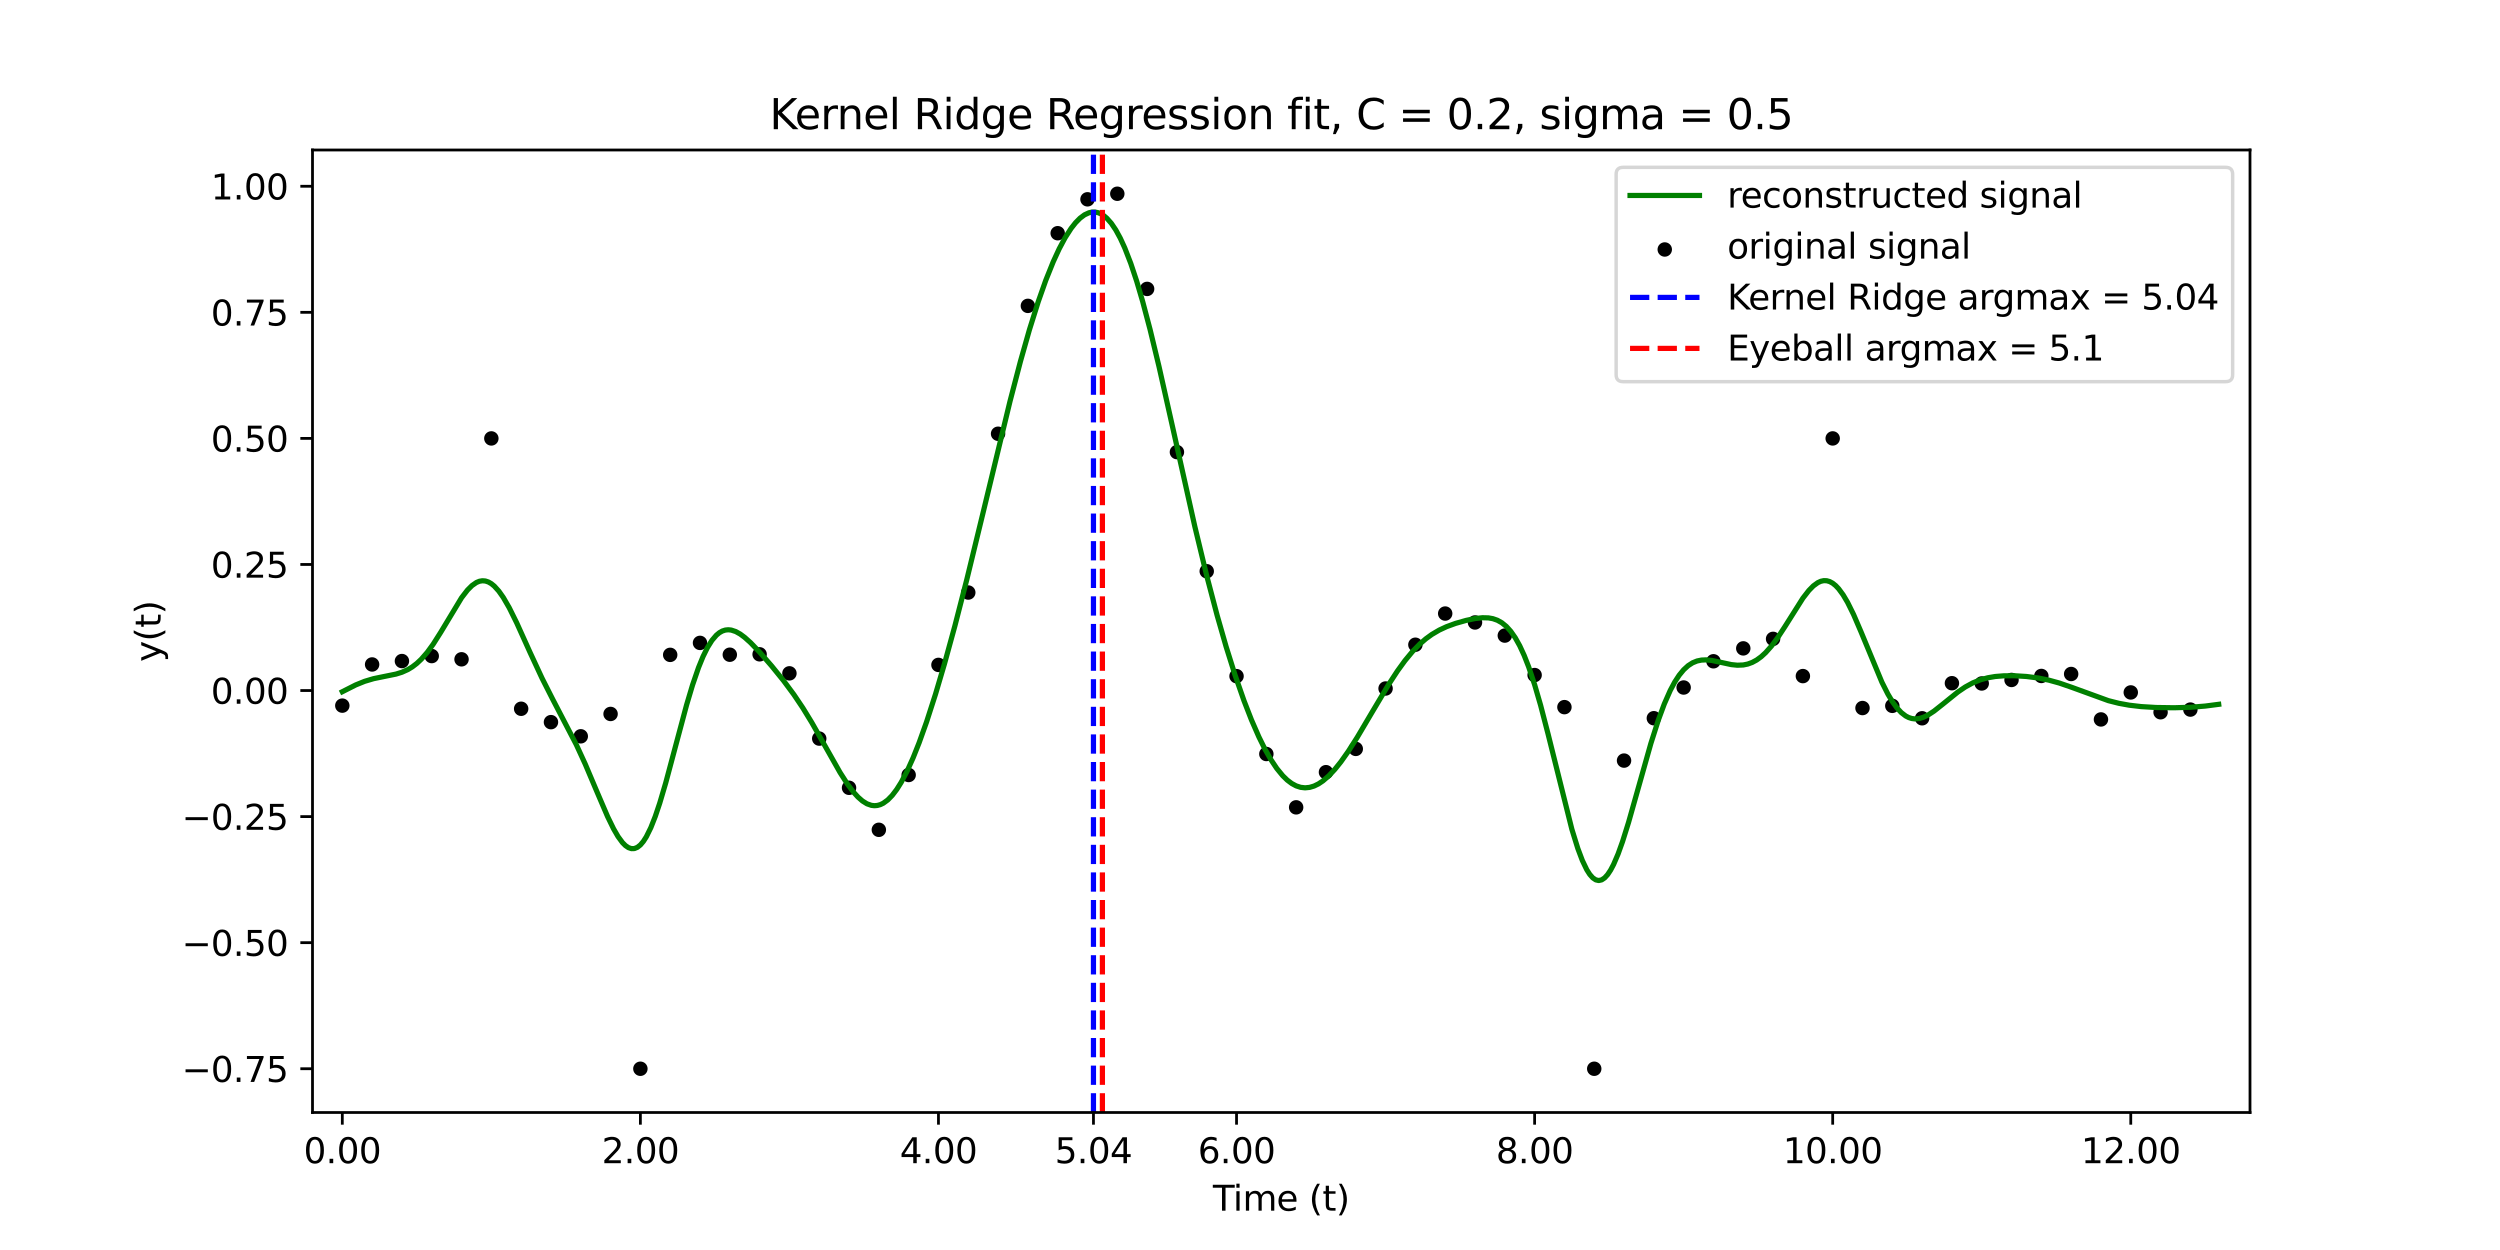 <?xml version="1.0" encoding="utf-8" standalone="no"?>
<!DOCTYPE svg PUBLIC "-//W3C//DTD SVG 1.1//EN"
  "http://www.w3.org/Graphics/SVG/1.1/DTD/svg11.dtd">
<svg xmlns:xlink="http://www.w3.org/1999/xlink" width="720pt" height="360pt" viewBox="0 0 720 360" xmlns="http://www.w3.org/2000/svg" version="1.1">
 <defs>
  <style type="text/css">*{stroke-linejoin: round; stroke-linecap: butt}</style>
 </defs>
 <g id="figure_1">
  <g id="patch_1">
   <path d="M 0 360 
L 720 360 
L 720 0 
L 0 0 
z
" style="fill: #ffffff"/>
  </g>
  <g id="axes_1">
   <g id="patch_2">
    <path d="M 90 320.4 
L 648 320.4 
L 648 43.2 
L 90 43.2 
z
" style="fill: #ffffff"/>
   </g>
   <g id="PathCollection_1">
    <defs>
     <path id="mdcb265922c" d="M 0 1.581 
C 0.419 1.581 0.822 1.415 1.118 1.118 
C 1.415 0.822 1.581 0.419 1.581 0 
C 1.581 -0.419 1.415 -0.822 1.118 -1.118 
C 0.822 -1.415 0.419 -1.581 0 -1.581 
C -0.419 -1.581 -0.822 -1.415 -1.118 -1.118 
C -1.415 -0.822 -1.581 -0.419 -1.581 0 
C -1.581 0.419 -1.415 0.822 -1.118 1.118 
C -0.822 1.415 -0.419 1.581 0 1.581 
z
" style="stroke: #000000"/>
    </defs>
    <g clip-path="url(#p876d607f70)">
     <use xlink:href="#mdcb265922c" x="98.585" y="203.221" style="stroke: #000000"/>
     <use xlink:href="#mdcb265922c" x="107.169" y="191.367" style="stroke: #000000"/>
     <use xlink:href="#mdcb265922c" x="115.754" y="190.385" style="stroke: #000000"/>
     <use xlink:href="#mdcb265922c" x="124.338" y="188.946" style="stroke: #000000"/>
     <use xlink:href="#mdcb265922c" x="132.923" y="189.88" style="stroke: #000000"/>
     <use xlink:href="#mdcb265922c" x="141.508" y="126.265" style="stroke: #000000"/>
     <use xlink:href="#mdcb265922c" x="150.092" y="204.123" style="stroke: #000000"/>
     <use xlink:href="#mdcb265922c" x="158.677" y="207.978" style="stroke: #000000"/>
     <use xlink:href="#mdcb265922c" x="167.262" y="212.055" style="stroke: #000000"/>
     <use xlink:href="#mdcb265922c" x="175.846" y="205.619" style="stroke: #000000"/>
     <use xlink:href="#mdcb265922c" x="184.431" y="307.8" style="stroke: #000000"/>
     <use xlink:href="#mdcb265922c" x="193.015" y="188.599" style="stroke: #000000"/>
     <use xlink:href="#mdcb265922c" x="201.6" y="185.153" style="stroke: #000000"/>
     <use xlink:href="#mdcb265922c" x="210.185" y="188.559" style="stroke: #000000"/>
     <use xlink:href="#mdcb265922c" x="218.769" y="188.442" style="stroke: #000000"/>
     <use xlink:href="#mdcb265922c" x="227.354" y="193.922" style="stroke: #000000"/>
     <use xlink:href="#mdcb265922c" x="235.938" y="212.714" style="stroke: #000000"/>
     <use xlink:href="#mdcb265922c" x="244.523" y="226.883" style="stroke: #000000"/>
     <use xlink:href="#mdcb265922c" x="253.108" y="238.984" style="stroke: #000000"/>
     <use xlink:href="#mdcb265922c" x="261.692" y="223.197" style="stroke: #000000"/>
     <use xlink:href="#mdcb265922c" x="270.277" y="191.492" style="stroke: #000000"/>
     <use xlink:href="#mdcb265922c" x="278.862" y="170.65" style="stroke: #000000"/>
     <use xlink:href="#mdcb265922c" x="287.446" y="124.92" style="stroke: #000000"/>
     <use xlink:href="#mdcb265922c" x="296.031" y="88.089" style="stroke: #000000"/>
     <use xlink:href="#mdcb265922c" x="304.615" y="67.166" style="stroke: #000000"/>
     <use xlink:href="#mdcb265922c" x="313.2" y="57.402" style="stroke: #000000"/>
     <use xlink:href="#mdcb265922c" x="321.785" y="55.8" style="stroke: #000000"/>
     <use xlink:href="#mdcb265922c" x="330.369" y="83.207" style="stroke: #000000"/>
     <use xlink:href="#mdcb265922c" x="338.954" y="130.202" style="stroke: #000000"/>
     <use xlink:href="#mdcb265922c" x="347.538" y="164.516" style="stroke: #000000"/>
     <use xlink:href="#mdcb265922c" x="356.123" y="194.732" style="stroke: #000000"/>
     <use xlink:href="#mdcb265922c" x="364.708" y="217.152" style="stroke: #000000"/>
     <use xlink:href="#mdcb265922c" x="373.292" y="232.515" style="stroke: #000000"/>
     <use xlink:href="#mdcb265922c" x="381.877" y="222.389" style="stroke: #000000"/>
     <use xlink:href="#mdcb265922c" x="390.462" y="215.679" style="stroke: #000000"/>
     <use xlink:href="#mdcb265922c" x="399.046" y="198.29" style="stroke: #000000"/>
     <use xlink:href="#mdcb265922c" x="407.631" y="185.683" style="stroke: #000000"/>
     <use xlink:href="#mdcb265922c" x="416.215" y="176.702" style="stroke: #000000"/>
     <use xlink:href="#mdcb265922c" x="424.8" y="179.27" style="stroke: #000000"/>
     <use xlink:href="#mdcb265922c" x="433.385" y="183.047" style="stroke: #000000"/>
     <use xlink:href="#mdcb265922c" x="441.969" y="194.417" style="stroke: #000000"/>
     <use xlink:href="#mdcb265922c" x="450.554" y="203.656" style="stroke: #000000"/>
     <use xlink:href="#mdcb265922c" x="459.138" y="307.8" style="stroke: #000000"/>
     <use xlink:href="#mdcb265922c" x="467.723" y="219.05" style="stroke: #000000"/>
     <use xlink:href="#mdcb265922c" x="476.308" y="206.848" style="stroke: #000000"/>
     <use xlink:href="#mdcb265922c" x="484.892" y="198.002" style="stroke: #000000"/>
     <use xlink:href="#mdcb265922c" x="493.477" y="190.449" style="stroke: #000000"/>
     <use xlink:href="#mdcb265922c" x="502.062" y="186.733" style="stroke: #000000"/>
     <use xlink:href="#mdcb265922c" x="510.646" y="183.996" style="stroke: #000000"/>
     <use xlink:href="#mdcb265922c" x="519.231" y="194.714" style="stroke: #000000"/>
     <use xlink:href="#mdcb265922c" x="527.815" y="126.265" style="stroke: #000000"/>
     <use xlink:href="#mdcb265922c" x="536.4" y="203.915" style="stroke: #000000"/>
     <use xlink:href="#mdcb265922c" x="544.985" y="203.282" style="stroke: #000000"/>
     <use xlink:href="#mdcb265922c" x="553.569" y="206.864" style="stroke: #000000"/>
     <use xlink:href="#mdcb265922c" x="562.154" y="196.763" style="stroke: #000000"/>
     <use xlink:href="#mdcb265922c" x="570.738" y="196.839" style="stroke: #000000"/>
     <use xlink:href="#mdcb265922c" x="579.323" y="195.827" style="stroke: #000000"/>
     <use xlink:href="#mdcb265922c" x="587.908" y="194.677" style="stroke: #000000"/>
     <use xlink:href="#mdcb265922c" x="596.492" y="194.111" style="stroke: #000000"/>
     <use xlink:href="#mdcb265922c" x="605.077" y="207.197" style="stroke: #000000"/>
     <use xlink:href="#mdcb265922c" x="613.662" y="199.42" style="stroke: #000000"/>
     <use xlink:href="#mdcb265922c" x="622.246" y="205.128" style="stroke: #000000"/>
     <use xlink:href="#mdcb265922c" x="630.831" y="204.359" style="stroke: #000000"/>
    </g>
   </g>
   <g id="matplotlib.axis_1">
    <g id="xtick_1">
     <g id="line2d_1">
      <defs>
       <path id="mfad9981c8b" d="M 0 0 
L 0 3.5 
" style="stroke: #000000; stroke-width: 0.8"/>
      </defs>
      <g>
       <use xlink:href="#mfad9981c8b" x="98.585" y="320.4" style="stroke: #000000; stroke-width: 0.8"/>
      </g>
     </g>
     <g id="text_1">
      <!-- 0.00 -->
      <g transform="translate(87.452 334.998) scale(0.1 -0.1)">
       <defs>
        <path id="DejaVuSans-30" d="M 2034 4250 
Q 1547 4250 1301 3770 
Q 1056 3291 1056 2328 
Q 1056 1369 1301 889 
Q 1547 409 2034 409 
Q 2525 409 2770 889 
Q 3016 1369 3016 2328 
Q 3016 3291 2770 3770 
Q 2525 4250 2034 4250 
z
M 2034 4750 
Q 2819 4750 3233 4129 
Q 3647 3509 3647 2328 
Q 3647 1150 3233 529 
Q 2819 -91 2034 -91 
Q 1250 -91 836 529 
Q 422 1150 422 2328 
Q 422 3509 836 4129 
Q 1250 4750 2034 4750 
z
" transform="scale(0.016)"/>
        <path id="DejaVuSans-2e" d="M 684 794 
L 1344 794 
L 1344 0 
L 684 0 
L 684 794 
z
" transform="scale(0.016)"/>
       </defs>
       <use xlink:href="#DejaVuSans-30"/>
       <use xlink:href="#DejaVuSans-2e" x="63.623"/>
       <use xlink:href="#DejaVuSans-30" x="95.41"/>
       <use xlink:href="#DejaVuSans-30" x="159.033"/>
      </g>
     </g>
    </g>
    <g id="xtick_2">
     <g id="line2d_2">
      <g>
       <use xlink:href="#mfad9981c8b" x="184.431" y="320.4" style="stroke: #000000; stroke-width: 0.8"/>
      </g>
     </g>
     <g id="text_2">
      <!-- 2.00 -->
      <g transform="translate(173.298 334.998) scale(0.1 -0.1)">
       <defs>
        <path id="DejaVuSans-32" d="M 1228 531 
L 3431 531 
L 3431 0 
L 469 0 
L 469 531 
Q 828 903 1448 1529 
Q 2069 2156 2228 2338 
Q 2531 2678 2651 2914 
Q 2772 3150 2772 3378 
Q 2772 3750 2511 3984 
Q 2250 4219 1831 4219 
Q 1534 4219 1204 4116 
Q 875 4013 500 3803 
L 500 4441 
Q 881 4594 1212 4672 
Q 1544 4750 1819 4750 
Q 2544 4750 2975 4387 
Q 3406 4025 3406 3419 
Q 3406 3131 3298 2873 
Q 3191 2616 2906 2266 
Q 2828 2175 2409 1742 
Q 1991 1309 1228 531 
z
" transform="scale(0.016)"/>
       </defs>
       <use xlink:href="#DejaVuSans-32"/>
       <use xlink:href="#DejaVuSans-2e" x="63.623"/>
       <use xlink:href="#DejaVuSans-30" x="95.41"/>
       <use xlink:href="#DejaVuSans-30" x="159.033"/>
      </g>
     </g>
    </g>
    <g id="xtick_3">
     <g id="line2d_3">
      <g>
       <use xlink:href="#mfad9981c8b" x="270.277" y="320.4" style="stroke: #000000; stroke-width: 0.8"/>
      </g>
     </g>
     <g id="text_3">
      <!-- 4.00 -->
      <g transform="translate(259.144 334.998) scale(0.1 -0.1)">
       <defs>
        <path id="DejaVuSans-34" d="M 2419 4116 
L 825 1625 
L 2419 1625 
L 2419 4116 
z
M 2253 4666 
L 3047 4666 
L 3047 1625 
L 3713 1625 
L 3713 1100 
L 3047 1100 
L 3047 0 
L 2419 0 
L 2419 1100 
L 313 1100 
L 313 1709 
L 2253 4666 
z
" transform="scale(0.016)"/>
       </defs>
       <use xlink:href="#DejaVuSans-34"/>
       <use xlink:href="#DejaVuSans-2e" x="63.623"/>
       <use xlink:href="#DejaVuSans-30" x="95.41"/>
       <use xlink:href="#DejaVuSans-30" x="159.033"/>
      </g>
     </g>
    </g>
    <g id="xtick_4">
     <g id="line2d_4">
      <g>
       <use xlink:href="#mfad9981c8b" x="356.123" y="320.4" style="stroke: #000000; stroke-width: 0.8"/>
      </g>
     </g>
     <g id="text_4">
      <!-- 6.00 -->
      <g transform="translate(344.99 334.998) scale(0.1 -0.1)">
       <defs>
        <path id="DejaVuSans-36" d="M 2113 2584 
Q 1688 2584 1439 2293 
Q 1191 2003 1191 1497 
Q 1191 994 1439 701 
Q 1688 409 2113 409 
Q 2538 409 2786 701 
Q 3034 994 3034 1497 
Q 3034 2003 2786 2293 
Q 2538 2584 2113 2584 
z
M 3366 4563 
L 3366 3988 
Q 3128 4100 2886 4159 
Q 2644 4219 2406 4219 
Q 1781 4219 1451 3797 
Q 1122 3375 1075 2522 
Q 1259 2794 1537 2939 
Q 1816 3084 2150 3084 
Q 2853 3084 3261 2657 
Q 3669 2231 3669 1497 
Q 3669 778 3244 343 
Q 2819 -91 2113 -91 
Q 1303 -91 875 529 
Q 447 1150 447 2328 
Q 447 3434 972 4092 
Q 1497 4750 2381 4750 
Q 2619 4750 2861 4703 
Q 3103 4656 3366 4563 
z
" transform="scale(0.016)"/>
       </defs>
       <use xlink:href="#DejaVuSans-36"/>
       <use xlink:href="#DejaVuSans-2e" x="63.623"/>
       <use xlink:href="#DejaVuSans-30" x="95.41"/>
       <use xlink:href="#DejaVuSans-30" x="159.033"/>
      </g>
     </g>
    </g>
    <g id="xtick_5">
     <g id="line2d_5">
      <g>
       <use xlink:href="#mfad9981c8b" x="441.969" y="320.4" style="stroke: #000000; stroke-width: 0.8"/>
      </g>
     </g>
     <g id="text_5">
      <!-- 8.00 -->
      <g transform="translate(430.836 334.998) scale(0.1 -0.1)">
       <defs>
        <path id="DejaVuSans-38" d="M 2034 2216 
Q 1584 2216 1326 1975 
Q 1069 1734 1069 1313 
Q 1069 891 1326 650 
Q 1584 409 2034 409 
Q 2484 409 2743 651 
Q 3003 894 3003 1313 
Q 3003 1734 2745 1975 
Q 2488 2216 2034 2216 
z
M 1403 2484 
Q 997 2584 770 2862 
Q 544 3141 544 3541 
Q 544 4100 942 4425 
Q 1341 4750 2034 4750 
Q 2731 4750 3128 4425 
Q 3525 4100 3525 3541 
Q 3525 3141 3298 2862 
Q 3072 2584 2669 2484 
Q 3125 2378 3379 2068 
Q 3634 1759 3634 1313 
Q 3634 634 3220 271 
Q 2806 -91 2034 -91 
Q 1263 -91 848 271 
Q 434 634 434 1313 
Q 434 1759 690 2068 
Q 947 2378 1403 2484 
z
M 1172 3481 
Q 1172 3119 1398 2916 
Q 1625 2713 2034 2713 
Q 2441 2713 2670 2916 
Q 2900 3119 2900 3481 
Q 2900 3844 2670 4047 
Q 2441 4250 2034 4250 
Q 1625 4250 1398 4047 
Q 1172 3844 1172 3481 
z
" transform="scale(0.016)"/>
       </defs>
       <use xlink:href="#DejaVuSans-38"/>
       <use xlink:href="#DejaVuSans-2e" x="63.623"/>
       <use xlink:href="#DejaVuSans-30" x="95.41"/>
       <use xlink:href="#DejaVuSans-30" x="159.033"/>
      </g>
     </g>
    </g>
    <g id="xtick_6">
     <g id="line2d_6">
      <g>
       <use xlink:href="#mfad9981c8b" x="527.815" y="320.4" style="stroke: #000000; stroke-width: 0.8"/>
      </g>
     </g>
     <g id="text_6">
      <!-- 10.00 -->
      <g transform="translate(513.501 334.998) scale(0.1 -0.1)">
       <defs>
        <path id="DejaVuSans-31" d="M 794 531 
L 1825 531 
L 1825 4091 
L 703 3866 
L 703 4441 
L 1819 4666 
L 2450 4666 
L 2450 531 
L 3481 531 
L 3481 0 
L 794 0 
L 794 531 
z
" transform="scale(0.016)"/>
       </defs>
       <use xlink:href="#DejaVuSans-31"/>
       <use xlink:href="#DejaVuSans-30" x="63.623"/>
       <use xlink:href="#DejaVuSans-2e" x="127.246"/>
       <use xlink:href="#DejaVuSans-30" x="159.033"/>
       <use xlink:href="#DejaVuSans-30" x="222.656"/>
      </g>
     </g>
    </g>
    <g id="xtick_7">
     <g id="line2d_7">
      <g>
       <use xlink:href="#mfad9981c8b" x="613.662" y="320.4" style="stroke: #000000; stroke-width: 0.8"/>
      </g>
     </g>
     <g id="text_7">
      <!-- 12.00 -->
      <g transform="translate(599.347 334.998) scale(0.1 -0.1)">
       <use xlink:href="#DejaVuSans-31"/>
       <use xlink:href="#DejaVuSans-32" x="63.623"/>
       <use xlink:href="#DejaVuSans-2e" x="127.246"/>
       <use xlink:href="#DejaVuSans-30" x="159.033"/>
       <use xlink:href="#DejaVuSans-30" x="222.656"/>
      </g>
     </g>
    </g>
    <g id="xtick_8">
     <g id="line2d_8">
      <g>
       <use xlink:href="#mfad9981c8b" x="314.917" y="320.4" style="stroke: #000000; stroke-width: 0.8"/>
      </g>
     </g>
     <g id="text_8">
      <!-- 5.04 -->
      <g transform="translate(303.784 334.998) scale(0.1 -0.1)">
       <defs>
        <path id="DejaVuSans-35" d="M 691 4666 
L 3169 4666 
L 3169 4134 
L 1269 4134 
L 1269 2991 
Q 1406 3038 1543 3061 
Q 1681 3084 1819 3084 
Q 2600 3084 3056 2656 
Q 3513 2228 3513 1497 
Q 3513 744 3044 326 
Q 2575 -91 1722 -91 
Q 1428 -91 1123 -41 
Q 819 9 494 109 
L 494 744 
Q 775 591 1075 516 
Q 1375 441 1709 441 
Q 2250 441 2565 725 
Q 2881 1009 2881 1497 
Q 2881 1984 2565 2268 
Q 2250 2553 1709 2553 
Q 1456 2553 1204 2497 
Q 953 2441 691 2322 
L 691 4666 
z
" transform="scale(0.016)"/>
       </defs>
       <use xlink:href="#DejaVuSans-35"/>
       <use xlink:href="#DejaVuSans-2e" x="63.623"/>
       <use xlink:href="#DejaVuSans-30" x="95.41"/>
       <use xlink:href="#DejaVuSans-34" x="159.033"/>
      </g>
     </g>
    </g>
    <g id="text_9">
     <!-- Time (t) -->
     <g transform="translate(349.316 348.677) scale(0.1 -0.1)">
      <defs>
       <path id="DejaVuSans-54" d="M -19 4666 
L 3928 4666 
L 3928 4134 
L 2272 4134 
L 2272 0 
L 1638 0 
L 1638 4134 
L -19 4134 
L -19 4666 
z
" transform="scale(0.016)"/>
       <path id="DejaVuSans-69" d="M 603 3500 
L 1178 3500 
L 1178 0 
L 603 0 
L 603 3500 
z
M 603 4863 
L 1178 4863 
L 1178 4134 
L 603 4134 
L 603 4863 
z
" transform="scale(0.016)"/>
       <path id="DejaVuSans-6d" d="M 3328 2828 
Q 3544 3216 3844 3400 
Q 4144 3584 4550 3584 
Q 5097 3584 5394 3201 
Q 5691 2819 5691 2113 
L 5691 0 
L 5113 0 
L 5113 2094 
Q 5113 2597 4934 2840 
Q 4756 3084 4391 3084 
Q 3944 3084 3684 2787 
Q 3425 2491 3425 1978 
L 3425 0 
L 2847 0 
L 2847 2094 
Q 2847 2600 2669 2842 
Q 2491 3084 2119 3084 
Q 1678 3084 1418 2786 
Q 1159 2488 1159 1978 
L 1159 0 
L 581 0 
L 581 3500 
L 1159 3500 
L 1159 2956 
Q 1356 3278 1631 3431 
Q 1906 3584 2284 3584 
Q 2666 3584 2933 3390 
Q 3200 3197 3328 2828 
z
" transform="scale(0.016)"/>
       <path id="DejaVuSans-65" d="M 3597 1894 
L 3597 1613 
L 953 1613 
Q 991 1019 1311 708 
Q 1631 397 2203 397 
Q 2534 397 2845 478 
Q 3156 559 3463 722 
L 3463 178 
Q 3153 47 2828 -22 
Q 2503 -91 2169 -91 
Q 1331 -91 842 396 
Q 353 884 353 1716 
Q 353 2575 817 3079 
Q 1281 3584 2069 3584 
Q 2775 3584 3186 3129 
Q 3597 2675 3597 1894 
z
M 3022 2063 
Q 3016 2534 2758 2815 
Q 2500 3097 2075 3097 
Q 1594 3097 1305 2825 
Q 1016 2553 972 2059 
L 3022 2063 
z
" transform="scale(0.016)"/>
       <path id="DejaVuSans-20" transform="scale(0.016)"/>
       <path id="DejaVuSans-28" d="M 1984 4856 
Q 1566 4138 1362 3434 
Q 1159 2731 1159 2009 
Q 1159 1288 1364 580 
Q 1569 -128 1984 -844 
L 1484 -844 
Q 1016 -109 783 600 
Q 550 1309 550 2009 
Q 550 2706 781 3412 
Q 1013 4119 1484 4856 
L 1984 4856 
z
" transform="scale(0.016)"/>
       <path id="DejaVuSans-74" d="M 1172 4494 
L 1172 3500 
L 2356 3500 
L 2356 3053 
L 1172 3053 
L 1172 1153 
Q 1172 725 1289 603 
Q 1406 481 1766 481 
L 2356 481 
L 2356 0 
L 1766 0 
Q 1100 0 847 248 
Q 594 497 594 1153 
L 594 3053 
L 172 3053 
L 172 3500 
L 594 3500 
L 594 4494 
L 1172 4494 
z
" transform="scale(0.016)"/>
       <path id="DejaVuSans-29" d="M 513 4856 
L 1013 4856 
Q 1481 4119 1714 3412 
Q 1947 2706 1947 2009 
Q 1947 1309 1714 600 
Q 1481 -109 1013 -844 
L 513 -844 
Q 928 -128 1133 580 
Q 1338 1288 1338 2009 
Q 1338 2731 1133 3434 
Q 928 4138 513 4856 
z
" transform="scale(0.016)"/>
      </defs>
      <use xlink:href="#DejaVuSans-54"/>
      <use xlink:href="#DejaVuSans-69" x="57.959"/>
      <use xlink:href="#DejaVuSans-6d" x="85.742"/>
      <use xlink:href="#DejaVuSans-65" x="183.154"/>
      <use xlink:href="#DejaVuSans-20" x="244.678"/>
      <use xlink:href="#DejaVuSans-28" x="276.465"/>
      <use xlink:href="#DejaVuSans-74" x="315.479"/>
      <use xlink:href="#DejaVuSans-29" x="354.688"/>
     </g>
    </g>
   </g>
   <g id="matplotlib.axis_2">
    <g id="ytick_1">
     <g id="line2d_9">
      <defs>
       <path id="m73246919be" d="M 0 0 
L -3.5 0 
" style="stroke: #000000; stroke-width: 0.8"/>
      </defs>
      <g>
       <use xlink:href="#m73246919be" x="90" y="307.8" style="stroke: #000000; stroke-width: 0.8"/>
      </g>
     </g>
     <g id="text_10">
      <!-- −0.75 -->
      <g transform="translate(52.355 311.599) scale(0.1 -0.1)">
       <defs>
        <path id="DejaVuSans-2212" d="M 678 2272 
L 4684 2272 
L 4684 1741 
L 678 1741 
L 678 2272 
z
" transform="scale(0.016)"/>
        <path id="DejaVuSans-37" d="M 525 4666 
L 3525 4666 
L 3525 4397 
L 1831 0 
L 1172 0 
L 2766 4134 
L 525 4134 
L 525 4666 
z
" transform="scale(0.016)"/>
       </defs>
       <use xlink:href="#DejaVuSans-2212"/>
       <use xlink:href="#DejaVuSans-30" x="83.789"/>
       <use xlink:href="#DejaVuSans-2e" x="147.412"/>
       <use xlink:href="#DejaVuSans-37" x="179.199"/>
       <use xlink:href="#DejaVuSans-35" x="242.822"/>
      </g>
     </g>
    </g>
    <g id="ytick_2">
     <g id="line2d_10">
      <g>
       <use xlink:href="#m73246919be" x="90" y="271.493" style="stroke: #000000; stroke-width: 0.8"/>
      </g>
     </g>
     <g id="text_11">
      <!-- −0.50 -->
      <g transform="translate(52.355 275.292) scale(0.1 -0.1)">
       <use xlink:href="#DejaVuSans-2212"/>
       <use xlink:href="#DejaVuSans-30" x="83.789"/>
       <use xlink:href="#DejaVuSans-2e" x="147.412"/>
       <use xlink:href="#DejaVuSans-35" x="179.199"/>
       <use xlink:href="#DejaVuSans-30" x="242.822"/>
      </g>
     </g>
    </g>
    <g id="ytick_3">
     <g id="line2d_11">
      <g>
       <use xlink:href="#m73246919be" x="90" y="235.186" style="stroke: #000000; stroke-width: 0.8"/>
      </g>
     </g>
     <g id="text_12">
      <!-- −0.25 -->
      <g transform="translate(52.355 238.985) scale(0.1 -0.1)">
       <use xlink:href="#DejaVuSans-2212"/>
       <use xlink:href="#DejaVuSans-30" x="83.789"/>
       <use xlink:href="#DejaVuSans-2e" x="147.412"/>
       <use xlink:href="#DejaVuSans-32" x="179.199"/>
       <use xlink:href="#DejaVuSans-35" x="242.822"/>
      </g>
     </g>
    </g>
    <g id="ytick_4">
     <g id="line2d_12">
      <g>
       <use xlink:href="#m73246919be" x="90" y="198.879" style="stroke: #000000; stroke-width: 0.8"/>
      </g>
     </g>
     <g id="text_13">
      <!-- 0.00 -->
      <g transform="translate(60.734 202.678) scale(0.1 -0.1)">
       <use xlink:href="#DejaVuSans-30"/>
       <use xlink:href="#DejaVuSans-2e" x="63.623"/>
       <use xlink:href="#DejaVuSans-30" x="95.41"/>
       <use xlink:href="#DejaVuSans-30" x="159.033"/>
      </g>
     </g>
    </g>
    <g id="ytick_5">
     <g id="line2d_13">
      <g>
       <use xlink:href="#m73246919be" x="90" y="162.572" style="stroke: #000000; stroke-width: 0.8"/>
      </g>
     </g>
     <g id="text_14">
      <!-- 0.25 -->
      <g transform="translate(60.734 166.371) scale(0.1 -0.1)">
       <use xlink:href="#DejaVuSans-30"/>
       <use xlink:href="#DejaVuSans-2e" x="63.623"/>
       <use xlink:href="#DejaVuSans-32" x="95.41"/>
       <use xlink:href="#DejaVuSans-35" x="159.033"/>
      </g>
     </g>
    </g>
    <g id="ytick_6">
     <g id="line2d_14">
      <g>
       <use xlink:href="#m73246919be" x="90" y="126.265" style="stroke: #000000; stroke-width: 0.8"/>
      </g>
     </g>
     <g id="text_15">
      <!-- 0.50 -->
      <g transform="translate(60.734 130.064) scale(0.1 -0.1)">
       <use xlink:href="#DejaVuSans-30"/>
       <use xlink:href="#DejaVuSans-2e" x="63.623"/>
       <use xlink:href="#DejaVuSans-35" x="95.41"/>
       <use xlink:href="#DejaVuSans-30" x="159.033"/>
      </g>
     </g>
    </g>
    <g id="ytick_7">
     <g id="line2d_15">
      <g>
       <use xlink:href="#m73246919be" x="90" y="89.958" style="stroke: #000000; stroke-width: 0.8"/>
      </g>
     </g>
     <g id="text_16">
      <!-- 0.75 -->
      <g transform="translate(60.734 93.757) scale(0.1 -0.1)">
       <use xlink:href="#DejaVuSans-30"/>
       <use xlink:href="#DejaVuSans-2e" x="63.623"/>
       <use xlink:href="#DejaVuSans-37" x="95.41"/>
       <use xlink:href="#DejaVuSans-35" x="159.033"/>
      </g>
     </g>
    </g>
    <g id="ytick_8">
     <g id="line2d_16">
      <g>
       <use xlink:href="#m73246919be" x="90" y="53.651" style="stroke: #000000; stroke-width: 0.8"/>
      </g>
     </g>
     <g id="text_17">
      <!-- 1.00 -->
      <g transform="translate(60.734 57.45) scale(0.1 -0.1)">
       <use xlink:href="#DejaVuSans-31"/>
       <use xlink:href="#DejaVuSans-2e" x="63.623"/>
       <use xlink:href="#DejaVuSans-30" x="95.41"/>
       <use xlink:href="#DejaVuSans-30" x="159.033"/>
      </g>
     </g>
    </g>
    <g id="text_18">
     <!-- y(t) -->
     <g transform="translate(46.275 190.621) rotate(-90) scale(0.1 -0.1)">
      <defs>
       <path id="DejaVuSans-79" d="M 2059 -325 
Q 1816 -950 1584 -1140 
Q 1353 -1331 966 -1331 
L 506 -1331 
L 506 -850 
L 844 -850 
Q 1081 -850 1212 -737 
Q 1344 -625 1503 -206 
L 1606 56 
L 191 3500 
L 800 3500 
L 1894 763 
L 2988 3500 
L 3597 3500 
L 2059 -325 
z
" transform="scale(0.016)"/>
      </defs>
      <use xlink:href="#DejaVuSans-79"/>
      <use xlink:href="#DejaVuSans-28" x="59.18"/>
      <use xlink:href="#DejaVuSans-74" x="98.193"/>
      <use xlink:href="#DejaVuSans-29" x="137.402"/>
     </g>
    </g>
   </g>
   <g id="line2d_17">
    <path d="M 98.585 199.22 
L 102.448 197.26 
L 105.023 196.218 
L 107.598 195.453 
L 110.603 194.835 
L 114.037 194.138 
L 115.754 193.606 
L 117.471 192.835 
L 118.758 192.051 
L 120.046 191.061 
L 121.334 189.848 
L 123.051 187.874 
L 124.768 185.515 
L 126.914 182.126 
L 132.923 172.161 
L 134.64 169.933 
L 135.928 168.646 
L 137.215 167.755 
L 138.074 167.405 
L 138.932 167.26 
L 139.791 167.328 
L 140.649 167.61 
L 141.508 168.105 
L 142.366 168.808 
L 143.654 170.232 
L 144.942 172.061 
L 146.658 175.03 
L 148.805 179.366 
L 152.668 187.926 
L 156.102 195.316 
L 159.106 201.251 
L 165.974 214.454 
L 168.549 220.058 
L 171.983 228.17 
L 174.988 235.174 
L 176.705 238.697 
L 177.992 240.922 
L 179.28 242.676 
L 180.138 243.537 
L 180.997 244.121 
L 181.855 244.408 
L 182.714 244.381 
L 183.572 244.028 
L 184.431 243.344 
L 185.289 242.327 
L 186.148 240.982 
L 187.435 238.374 
L 188.723 235.111 
L 190.011 231.278 
L 191.728 225.465 
L 194.303 215.847 
L 197.737 203.023 
L 199.454 197.273 
L 201.171 192.275 
L 202.458 189.112 
L 203.746 186.495 
L 205.034 184.436 
L 206.322 182.93 
L 207.18 182.221 
L 208.038 181.734 
L 208.897 181.457 
L 209.755 181.372 
L 210.614 181.464 
L 211.902 181.893 
L 213.189 182.615 
L 214.477 183.572 
L 216.194 185.118 
L 218.769 187.809 
L 222.203 191.758 
L 225.637 195.993 
L 228.642 200.044 
L 231.217 203.881 
L 233.792 208.09 
L 237.226 214.154 
L 241.948 222.503 
L 244.094 225.851 
L 245.811 228.135 
L 247.098 229.556 
L 248.386 230.684 
L 249.674 231.488 
L 250.962 231.942 
L 251.82 232.041 
L 252.678 231.972 
L 253.537 231.732 
L 254.395 231.32 
L 255.683 230.379 
L 256.971 229.055 
L 258.258 227.36 
L 259.546 225.308 
L 261.263 222.048 
L 262.98 218.238 
L 264.697 213.931 
L 266.843 207.929 
L 269.418 199.943 
L 271.994 191.229 
L 274.998 180.287 
L 278.432 166.933 
L 283.154 147.532 
L 290.88 115.584 
L 293.885 104.086 
L 296.46 95.012 
L 299.035 86.816 
L 301.182 80.736 
L 303.328 75.388 
L 305.045 71.662 
L 306.762 68.45 
L 308.478 65.775 
L 309.766 64.138 
L 311.054 62.832 
L 312.342 61.872 
L 313.629 61.275 
L 314.488 61.087 
L 315.346 61.074 
L 316.205 61.24 
L 317.063 61.59 
L 317.922 62.129 
L 318.78 62.86 
L 320.068 64.324 
L 321.355 66.236 
L 322.643 68.597 
L 323.931 71.405 
L 325.648 75.827 
L 327.365 80.983 
L 329.082 86.813 
L 331.228 94.923 
L 333.803 105.608 
L 337.666 122.804 
L 344.105 151.61 
L 347.538 165.829 
L 350.543 177.257 
L 353.118 186.229 
L 355.694 194.417 
L 358.269 201.803 
L 360.415 207.323 
L 362.562 212.234 
L 364.278 215.699 
L 365.995 218.73 
L 367.712 221.305 
L 369.429 223.405 
L 370.717 224.66 
L 372.005 225.636 
L 373.292 226.333 
L 374.58 226.751 
L 375.868 226.894 
L 377.155 226.769 
L 378.443 226.385 
L 379.731 225.754 
L 381.018 224.889 
L 382.735 223.398 
L 384.452 221.559 
L 386.169 219.416 
L 388.315 216.38 
L 390.891 212.339 
L 395.183 205.08 
L 399.905 197.163 
L 402.48 193.221 
L 404.626 190.266 
L 406.772 187.672 
L 408.918 185.465 
L 410.635 183.981 
L 412.352 182.733 
L 414.498 181.468 
L 416.645 180.47 
L 419.22 179.531 
L 422.225 178.679 
L 424.8 178.142 
L 426.946 177.908 
L 428.663 177.951 
L 429.951 178.18 
L 431.238 178.629 
L 432.526 179.351 
L 433.814 180.398 
L 435.102 181.822 
L 436.389 183.669 
L 437.677 185.975 
L 438.965 188.766 
L 440.252 192.05 
L 441.969 197.178 
L 443.686 203.087 
L 445.832 211.347 
L 452.7 238.837 
L 454.417 244.371 
L 455.705 247.795 
L 456.992 250.486 
L 457.851 251.834 
L 458.709 252.808 
L 459.568 253.395 
L 460.426 253.593 
L 461.285 253.401 
L 462.143 252.826 
L 463.002 251.881 
L 463.86 250.583 
L 464.718 248.953 
L 466.006 245.948 
L 467.294 242.362 
L 469.011 236.885 
L 471.586 227.789 
L 475.449 214.118 
L 477.595 207.395 
L 479.312 202.75 
L 481.029 198.852 
L 482.317 196.439 
L 483.605 194.46 
L 484.892 192.896 
L 486.18 191.717 
L 487.468 190.887 
L 488.755 190.364 
L 490.043 190.099 
L 491.331 190.045 
L 493.048 190.217 
L 495.623 190.763 
L 498.628 191.406 
L 500.345 191.583 
L 502.062 191.511 
L 503.349 191.248 
L 504.637 190.778 
L 505.925 190.08 
L 507.212 189.143 
L 508.5 187.963 
L 510.217 186.025 
L 511.934 183.715 
L 514.08 180.433 
L 519.231 172.275 
L 520.948 170.06 
L 522.235 168.748 
L 523.523 167.808 
L 524.382 167.416 
L 525.24 167.227 
L 526.098 167.252 
L 526.957 167.497 
L 527.815 167.965 
L 528.674 168.655 
L 529.532 169.564 
L 530.82 171.316 
L 532.108 173.498 
L 533.825 176.972 
L 535.971 181.967 
L 541.98 196.456 
L 543.697 199.866 
L 544.985 202.033 
L 546.272 203.823 
L 547.56 205.216 
L 548.848 206.207 
L 549.706 206.649 
L 550.565 206.923 
L 551.423 207.039 
L 552.711 206.939 
L 553.998 206.549 
L 555.286 205.919 
L 557.003 204.796 
L 559.578 202.756 
L 563.871 199.293 
L 566.017 197.84 
L 568.163 196.671 
L 570.309 195.8 
L 572.455 195.203 
L 574.602 194.835 
L 577.177 194.627 
L 580.182 194.614 
L 583.615 194.826 
L 587.049 195.271 
L 590.054 195.88 
L 593.058 196.709 
L 596.492 197.889 
L 607.223 201.791 
L 610.228 202.551 
L 613.232 203.099 
L 616.666 203.5 
L 620.958 203.759 
L 626.109 203.835 
L 630.831 203.694 
L 635.123 203.346 
L 638.986 202.843 
L 638.986 202.843 
" clip-path="url(#p876d607f70)" style="fill: none; stroke: #008000; stroke-width: 1.5; stroke-linecap: square"/>
   </g>
   <g id="line2d_18">
    <path d="M 314.917 320.4 
L 314.917 43.2 
" clip-path="url(#p876d607f70)" style="fill: none; stroke-dasharray: 5.55,2.4; stroke-dashoffset: 0; stroke: #0000ff; stroke-width: 1.5"/>
   </g>
   <g id="line2d_19">
    <path d="M 317.492 320.4 
L 317.492 43.2 
" clip-path="url(#p876d607f70)" style="fill: none; stroke-dasharray: 5.55,2.4; stroke-dashoffset: 0; stroke: #ff0000; stroke-width: 1.5"/>
   </g>
   <g id="patch_3">
    <path d="M 90 320.4 
L 90 43.2 
" style="fill: none; stroke: #000000; stroke-width: 0.8; stroke-linejoin: miter; stroke-linecap: square"/>
   </g>
   <g id="patch_4">
    <path d="M 648 320.4 
L 648 43.2 
" style="fill: none; stroke: #000000; stroke-width: 0.8; stroke-linejoin: miter; stroke-linecap: square"/>
   </g>
   <g id="patch_5">
    <path d="M 90 320.4 
L 648 320.4 
" style="fill: none; stroke: #000000; stroke-width: 0.8; stroke-linejoin: miter; stroke-linecap: square"/>
   </g>
   <g id="patch_6">
    <path d="M 90 43.2 
L 648 43.2 
" style="fill: none; stroke: #000000; stroke-width: 0.8; stroke-linejoin: miter; stroke-linecap: square"/>
   </g>
   <g id="text_19">
    <!-- Kernel Ridge Regression fit, C = 0.2, sigma = 0.5 -->
    <g transform="translate(221.631 37.2) scale(0.12 -0.12)">
     <defs>
      <path id="DejaVuSans-4b" d="M 628 4666 
L 1259 4666 
L 1259 2694 
L 3353 4666 
L 4166 4666 
L 1850 2491 
L 4331 0 
L 3500 0 
L 1259 2247 
L 1259 0 
L 628 0 
L 628 4666 
z
" transform="scale(0.016)"/>
      <path id="DejaVuSans-72" d="M 2631 2963 
Q 2534 3019 2420 3045 
Q 2306 3072 2169 3072 
Q 1681 3072 1420 2755 
Q 1159 2438 1159 1844 
L 1159 0 
L 581 0 
L 581 3500 
L 1159 3500 
L 1159 2956 
Q 1341 3275 1631 3429 
Q 1922 3584 2338 3584 
Q 2397 3584 2469 3576 
Q 2541 3569 2628 3553 
L 2631 2963 
z
" transform="scale(0.016)"/>
      <path id="DejaVuSans-6e" d="M 3513 2113 
L 3513 0 
L 2938 0 
L 2938 2094 
Q 2938 2591 2744 2837 
Q 2550 3084 2163 3084 
Q 1697 3084 1428 2787 
Q 1159 2491 1159 1978 
L 1159 0 
L 581 0 
L 581 3500 
L 1159 3500 
L 1159 2956 
Q 1366 3272 1645 3428 
Q 1925 3584 2291 3584 
Q 2894 3584 3203 3211 
Q 3513 2838 3513 2113 
z
" transform="scale(0.016)"/>
      <path id="DejaVuSans-6c" d="M 603 4863 
L 1178 4863 
L 1178 0 
L 603 0 
L 603 4863 
z
" transform="scale(0.016)"/>
      <path id="DejaVuSans-52" d="M 2841 2188 
Q 3044 2119 3236 1894 
Q 3428 1669 3622 1275 
L 4263 0 
L 3584 0 
L 2988 1197 
Q 2756 1666 2539 1819 
Q 2322 1972 1947 1972 
L 1259 1972 
L 1259 0 
L 628 0 
L 628 4666 
L 2053 4666 
Q 2853 4666 3247 4331 
Q 3641 3997 3641 3322 
Q 3641 2881 3436 2590 
Q 3231 2300 2841 2188 
z
M 1259 4147 
L 1259 2491 
L 2053 2491 
Q 2509 2491 2742 2702 
Q 2975 2913 2975 3322 
Q 2975 3731 2742 3939 
Q 2509 4147 2053 4147 
L 1259 4147 
z
" transform="scale(0.016)"/>
      <path id="DejaVuSans-64" d="M 2906 2969 
L 2906 4863 
L 3481 4863 
L 3481 0 
L 2906 0 
L 2906 525 
Q 2725 213 2448 61 
Q 2172 -91 1784 -91 
Q 1150 -91 751 415 
Q 353 922 353 1747 
Q 353 2572 751 3078 
Q 1150 3584 1784 3584 
Q 2172 3584 2448 3432 
Q 2725 3281 2906 2969 
z
M 947 1747 
Q 947 1113 1208 752 
Q 1469 391 1925 391 
Q 2381 391 2643 752 
Q 2906 1113 2906 1747 
Q 2906 2381 2643 2742 
Q 2381 3103 1925 3103 
Q 1469 3103 1208 2742 
Q 947 2381 947 1747 
z
" transform="scale(0.016)"/>
      <path id="DejaVuSans-67" d="M 2906 1791 
Q 2906 2416 2648 2759 
Q 2391 3103 1925 3103 
Q 1463 3103 1205 2759 
Q 947 2416 947 1791 
Q 947 1169 1205 825 
Q 1463 481 1925 481 
Q 2391 481 2648 825 
Q 2906 1169 2906 1791 
z
M 3481 434 
Q 3481 -459 3084 -895 
Q 2688 -1331 1869 -1331 
Q 1566 -1331 1297 -1286 
Q 1028 -1241 775 -1147 
L 775 -588 
Q 1028 -725 1275 -790 
Q 1522 -856 1778 -856 
Q 2344 -856 2625 -561 
Q 2906 -266 2906 331 
L 2906 616 
Q 2728 306 2450 153 
Q 2172 0 1784 0 
Q 1141 0 747 490 
Q 353 981 353 1791 
Q 353 2603 747 3093 
Q 1141 3584 1784 3584 
Q 2172 3584 2450 3431 
Q 2728 3278 2906 2969 
L 2906 3500 
L 3481 3500 
L 3481 434 
z
" transform="scale(0.016)"/>
      <path id="DejaVuSans-73" d="M 2834 3397 
L 2834 2853 
Q 2591 2978 2328 3040 
Q 2066 3103 1784 3103 
Q 1356 3103 1142 2972 
Q 928 2841 928 2578 
Q 928 2378 1081 2264 
Q 1234 2150 1697 2047 
L 1894 2003 
Q 2506 1872 2764 1633 
Q 3022 1394 3022 966 
Q 3022 478 2636 193 
Q 2250 -91 1575 -91 
Q 1294 -91 989 -36 
Q 684 19 347 128 
L 347 722 
Q 666 556 975 473 
Q 1284 391 1588 391 
Q 1994 391 2212 530 
Q 2431 669 2431 922 
Q 2431 1156 2273 1281 
Q 2116 1406 1581 1522 
L 1381 1569 
Q 847 1681 609 1914 
Q 372 2147 372 2553 
Q 372 3047 722 3315 
Q 1072 3584 1716 3584 
Q 2034 3584 2315 3537 
Q 2597 3491 2834 3397 
z
" transform="scale(0.016)"/>
      <path id="DejaVuSans-6f" d="M 1959 3097 
Q 1497 3097 1228 2736 
Q 959 2375 959 1747 
Q 959 1119 1226 758 
Q 1494 397 1959 397 
Q 2419 397 2687 759 
Q 2956 1122 2956 1747 
Q 2956 2369 2687 2733 
Q 2419 3097 1959 3097 
z
M 1959 3584 
Q 2709 3584 3137 3096 
Q 3566 2609 3566 1747 
Q 3566 888 3137 398 
Q 2709 -91 1959 -91 
Q 1206 -91 779 398 
Q 353 888 353 1747 
Q 353 2609 779 3096 
Q 1206 3584 1959 3584 
z
" transform="scale(0.016)"/>
      <path id="DejaVuSans-66" d="M 2375 4863 
L 2375 4384 
L 1825 4384 
Q 1516 4384 1395 4259 
Q 1275 4134 1275 3809 
L 1275 3500 
L 2222 3500 
L 2222 3053 
L 1275 3053 
L 1275 0 
L 697 0 
L 697 3053 
L 147 3053 
L 147 3500 
L 697 3500 
L 697 3744 
Q 697 4328 969 4595 
Q 1241 4863 1831 4863 
L 2375 4863 
z
" transform="scale(0.016)"/>
      <path id="DejaVuSans-2c" d="M 750 794 
L 1409 794 
L 1409 256 
L 897 -744 
L 494 -744 
L 750 256 
L 750 794 
z
" transform="scale(0.016)"/>
      <path id="DejaVuSans-43" d="M 4122 4306 
L 4122 3641 
Q 3803 3938 3442 4084 
Q 3081 4231 2675 4231 
Q 1875 4231 1450 3742 
Q 1025 3253 1025 2328 
Q 1025 1406 1450 917 
Q 1875 428 2675 428 
Q 3081 428 3442 575 
Q 3803 722 4122 1019 
L 4122 359 
Q 3791 134 3420 21 
Q 3050 -91 2638 -91 
Q 1578 -91 968 557 
Q 359 1206 359 2328 
Q 359 3453 968 4101 
Q 1578 4750 2638 4750 
Q 3056 4750 3426 4639 
Q 3797 4528 4122 4306 
z
" transform="scale(0.016)"/>
      <path id="DejaVuSans-3d" d="M 678 2906 
L 4684 2906 
L 4684 2381 
L 678 2381 
L 678 2906 
z
M 678 1631 
L 4684 1631 
L 4684 1100 
L 678 1100 
L 678 1631 
z
" transform="scale(0.016)"/>
      <path id="DejaVuSans-61" d="M 2194 1759 
Q 1497 1759 1228 1600 
Q 959 1441 959 1056 
Q 959 750 1161 570 
Q 1363 391 1709 391 
Q 2188 391 2477 730 
Q 2766 1069 2766 1631 
L 2766 1759 
L 2194 1759 
z
M 3341 1997 
L 3341 0 
L 2766 0 
L 2766 531 
Q 2569 213 2275 61 
Q 1981 -91 1556 -91 
Q 1019 -91 701 211 
Q 384 513 384 1019 
Q 384 1609 779 1909 
Q 1175 2209 1959 2209 
L 2766 2209 
L 2766 2266 
Q 2766 2663 2505 2880 
Q 2244 3097 1772 3097 
Q 1472 3097 1187 3025 
Q 903 2953 641 2809 
L 641 3341 
Q 956 3463 1253 3523 
Q 1550 3584 1831 3584 
Q 2591 3584 2966 3190 
Q 3341 2797 3341 1997 
z
" transform="scale(0.016)"/>
     </defs>
     <use xlink:href="#DejaVuSans-4b"/>
     <use xlink:href="#DejaVuSans-65" x="60.576"/>
     <use xlink:href="#DejaVuSans-72" x="122.1"/>
     <use xlink:href="#DejaVuSans-6e" x="161.463"/>
     <use xlink:href="#DejaVuSans-65" x="224.842"/>
     <use xlink:href="#DejaVuSans-6c" x="286.365"/>
     <use xlink:href="#DejaVuSans-20" x="314.148"/>
     <use xlink:href="#DejaVuSans-52" x="345.936"/>
     <use xlink:href="#DejaVuSans-69" x="415.418"/>
     <use xlink:href="#DejaVuSans-64" x="443.201"/>
     <use xlink:href="#DejaVuSans-67" x="506.678"/>
     <use xlink:href="#DejaVuSans-65" x="570.154"/>
     <use xlink:href="#DejaVuSans-20" x="631.678"/>
     <use xlink:href="#DejaVuSans-52" x="663.465"/>
     <use xlink:href="#DejaVuSans-65" x="728.447"/>
     <use xlink:href="#DejaVuSans-67" x="789.971"/>
     <use xlink:href="#DejaVuSans-72" x="853.447"/>
     <use xlink:href="#DejaVuSans-65" x="892.311"/>
     <use xlink:href="#DejaVuSans-73" x="953.834"/>
     <use xlink:href="#DejaVuSans-73" x="1005.934"/>
     <use xlink:href="#DejaVuSans-69" x="1058.033"/>
     <use xlink:href="#DejaVuSans-6f" x="1085.816"/>
     <use xlink:href="#DejaVuSans-6e" x="1146.998"/>
     <use xlink:href="#DejaVuSans-20" x="1210.377"/>
     <use xlink:href="#DejaVuSans-66" x="1242.164"/>
     <use xlink:href="#DejaVuSans-69" x="1277.369"/>
     <use xlink:href="#DejaVuSans-74" x="1305.152"/>
     <use xlink:href="#DejaVuSans-2c" x="1344.361"/>
     <use xlink:href="#DejaVuSans-20" x="1376.148"/>
     <use xlink:href="#DejaVuSans-43" x="1407.936"/>
     <use xlink:href="#DejaVuSans-20" x="1477.76"/>
     <use xlink:href="#DejaVuSans-3d" x="1509.547"/>
     <use xlink:href="#DejaVuSans-20" x="1593.336"/>
     <use xlink:href="#DejaVuSans-30" x="1625.123"/>
     <use xlink:href="#DejaVuSans-2e" x="1688.746"/>
     <use xlink:href="#DejaVuSans-32" x="1720.533"/>
     <use xlink:href="#DejaVuSans-2c" x="1784.156"/>
     <use xlink:href="#DejaVuSans-20" x="1815.943"/>
     <use xlink:href="#DejaVuSans-73" x="1847.73"/>
     <use xlink:href="#DejaVuSans-69" x="1899.83"/>
     <use xlink:href="#DejaVuSans-67" x="1927.613"/>
     <use xlink:href="#DejaVuSans-6d" x="1991.09"/>
     <use xlink:href="#DejaVuSans-61" x="2088.502"/>
     <use xlink:href="#DejaVuSans-20" x="2149.781"/>
     <use xlink:href="#DejaVuSans-3d" x="2181.568"/>
     <use xlink:href="#DejaVuSans-20" x="2265.357"/>
     <use xlink:href="#DejaVuSans-30" x="2297.145"/>
     <use xlink:href="#DejaVuSans-2e" x="2360.768"/>
     <use xlink:href="#DejaVuSans-35" x="2392.555"/>
    </g>
   </g>
   <g id="legend_1">
    <g id="patch_7">
     <path d="M 467.45 109.912 
L 641 109.912 
Q 643 109.912 643 107.912 
L 643 50.2 
Q 643 48.2 641 48.2 
L 467.45 48.2 
Q 465.45 48.2 465.45 50.2 
L 465.45 107.912 
Q 465.45 109.912 467.45 109.912 
z
" style="fill: #ffffff; opacity: 0.8; stroke: #cccccc; stroke-linejoin: miter"/>
    </g>
    <g id="line2d_20">
     <path d="M 469.45 56.298 
L 479.45 56.298 
L 489.45 56.298 
" style="fill: none; stroke: #008000; stroke-width: 1.5; stroke-linecap: square"/>
    </g>
    <g id="text_20">
     <!-- reconstructed signal -->
     <g transform="translate(497.45 59.798) scale(0.1 -0.1)">
      <defs>
       <path id="DejaVuSans-63" d="M 3122 3366 
L 3122 2828 
Q 2878 2963 2633 3030 
Q 2388 3097 2138 3097 
Q 1578 3097 1268 2742 
Q 959 2388 959 1747 
Q 959 1106 1268 751 
Q 1578 397 2138 397 
Q 2388 397 2633 464 
Q 2878 531 3122 666 
L 3122 134 
Q 2881 22 2623 -34 
Q 2366 -91 2075 -91 
Q 1284 -91 818 406 
Q 353 903 353 1747 
Q 353 2603 823 3093 
Q 1294 3584 2113 3584 
Q 2378 3584 2631 3529 
Q 2884 3475 3122 3366 
z
" transform="scale(0.016)"/>
       <path id="DejaVuSans-75" d="M 544 1381 
L 544 3500 
L 1119 3500 
L 1119 1403 
Q 1119 906 1312 657 
Q 1506 409 1894 409 
Q 2359 409 2629 706 
Q 2900 1003 2900 1516 
L 2900 3500 
L 3475 3500 
L 3475 0 
L 2900 0 
L 2900 538 
Q 2691 219 2414 64 
Q 2138 -91 1772 -91 
Q 1169 -91 856 284 
Q 544 659 544 1381 
z
M 1991 3584 
L 1991 3584 
z
" transform="scale(0.016)"/>
      </defs>
      <use xlink:href="#DejaVuSans-72"/>
      <use xlink:href="#DejaVuSans-65" x="38.863"/>
      <use xlink:href="#DejaVuSans-63" x="100.387"/>
      <use xlink:href="#DejaVuSans-6f" x="155.367"/>
      <use xlink:href="#DejaVuSans-6e" x="216.549"/>
      <use xlink:href="#DejaVuSans-73" x="279.928"/>
      <use xlink:href="#DejaVuSans-74" x="332.027"/>
      <use xlink:href="#DejaVuSans-72" x="371.236"/>
      <use xlink:href="#DejaVuSans-75" x="412.35"/>
      <use xlink:href="#DejaVuSans-63" x="475.729"/>
      <use xlink:href="#DejaVuSans-74" x="530.709"/>
      <use xlink:href="#DejaVuSans-65" x="569.918"/>
      <use xlink:href="#DejaVuSans-64" x="631.441"/>
      <use xlink:href="#DejaVuSans-20" x="694.918"/>
      <use xlink:href="#DejaVuSans-73" x="726.705"/>
      <use xlink:href="#DejaVuSans-69" x="778.805"/>
      <use xlink:href="#DejaVuSans-67" x="806.588"/>
      <use xlink:href="#DejaVuSans-6e" x="870.064"/>
      <use xlink:href="#DejaVuSans-61" x="933.443"/>
      <use xlink:href="#DejaVuSans-6c" x="994.723"/>
     </g>
    </g>
    <g id="PathCollection_2">
     <g>
      <use xlink:href="#mdcb265922c" x="479.45" y="71.852" style="stroke: #000000"/>
     </g>
    </g>
    <g id="text_21">
     <!-- original signal -->
     <g transform="translate(497.45 74.477) scale(0.1 -0.1)">
      <use xlink:href="#DejaVuSans-6f"/>
      <use xlink:href="#DejaVuSans-72" x="61.182"/>
      <use xlink:href="#DejaVuSans-69" x="102.295"/>
      <use xlink:href="#DejaVuSans-67" x="130.078"/>
      <use xlink:href="#DejaVuSans-69" x="193.555"/>
      <use xlink:href="#DejaVuSans-6e" x="221.338"/>
      <use xlink:href="#DejaVuSans-61" x="284.717"/>
      <use xlink:href="#DejaVuSans-6c" x="345.996"/>
      <use xlink:href="#DejaVuSans-20" x="373.779"/>
      <use xlink:href="#DejaVuSans-73" x="405.566"/>
      <use xlink:href="#DejaVuSans-69" x="457.666"/>
      <use xlink:href="#DejaVuSans-67" x="485.449"/>
      <use xlink:href="#DejaVuSans-6e" x="548.926"/>
      <use xlink:href="#DejaVuSans-61" x="612.305"/>
      <use xlink:href="#DejaVuSans-6c" x="673.584"/>
     </g>
    </g>
    <g id="line2d_21">
     <path d="M 469.45 85.655 
L 479.45 85.655 
L 489.45 85.655 
" style="fill: none; stroke-dasharray: 5.55,2.4; stroke-dashoffset: 0; stroke: #0000ff; stroke-width: 1.5"/>
    </g>
    <g id="text_22">
     <!-- Kernel Ridge argmax = 5.04 -->
     <g transform="translate(497.45 89.155) scale(0.1 -0.1)">
      <defs>
       <path id="DejaVuSans-78" d="M 3513 3500 
L 2247 1797 
L 3578 0 
L 2900 0 
L 1881 1375 
L 863 0 
L 184 0 
L 1544 1831 
L 300 3500 
L 978 3500 
L 1906 2253 
L 2834 3500 
L 3513 3500 
z
" transform="scale(0.016)"/>
      </defs>
      <use xlink:href="#DejaVuSans-4b"/>
      <use xlink:href="#DejaVuSans-65" x="60.576"/>
      <use xlink:href="#DejaVuSans-72" x="122.1"/>
      <use xlink:href="#DejaVuSans-6e" x="161.463"/>
      <use xlink:href="#DejaVuSans-65" x="224.842"/>
      <use xlink:href="#DejaVuSans-6c" x="286.365"/>
      <use xlink:href="#DejaVuSans-20" x="314.148"/>
      <use xlink:href="#DejaVuSans-52" x="345.936"/>
      <use xlink:href="#DejaVuSans-69" x="415.418"/>
      <use xlink:href="#DejaVuSans-64" x="443.201"/>
      <use xlink:href="#DejaVuSans-67" x="506.678"/>
      <use xlink:href="#DejaVuSans-65" x="570.154"/>
      <use xlink:href="#DejaVuSans-20" x="631.678"/>
      <use xlink:href="#DejaVuSans-61" x="663.465"/>
      <use xlink:href="#DejaVuSans-72" x="724.744"/>
      <use xlink:href="#DejaVuSans-67" x="764.107"/>
      <use xlink:href="#DejaVuSans-6d" x="827.584"/>
      <use xlink:href="#DejaVuSans-61" x="924.996"/>
      <use xlink:href="#DejaVuSans-78" x="986.275"/>
      <use xlink:href="#DejaVuSans-20" x="1045.455"/>
      <use xlink:href="#DejaVuSans-3d" x="1077.242"/>
      <use xlink:href="#DejaVuSans-20" x="1161.031"/>
      <use xlink:href="#DejaVuSans-35" x="1192.818"/>
      <use xlink:href="#DejaVuSans-2e" x="1256.441"/>
      <use xlink:href="#DejaVuSans-30" x="1288.229"/>
      <use xlink:href="#DejaVuSans-34" x="1351.852"/>
     </g>
    </g>
    <g id="line2d_22">
     <path d="M 469.45 100.333 
L 479.45 100.333 
L 489.45 100.333 
" style="fill: none; stroke-dasharray: 5.55,2.4; stroke-dashoffset: 0; stroke: #ff0000; stroke-width: 1.5"/>
    </g>
    <g id="text_23">
     <!-- Eyeball argmax = 5.1 -->
     <g transform="translate(497.45 103.833) scale(0.1 -0.1)">
      <defs>
       <path id="DejaVuSans-45" d="M 628 4666 
L 3578 4666 
L 3578 4134 
L 1259 4134 
L 1259 2753 
L 3481 2753 
L 3481 2222 
L 1259 2222 
L 1259 531 
L 3634 531 
L 3634 0 
L 628 0 
L 628 4666 
z
" transform="scale(0.016)"/>
       <path id="DejaVuSans-62" d="M 3116 1747 
Q 3116 2381 2855 2742 
Q 2594 3103 2138 3103 
Q 1681 3103 1420 2742 
Q 1159 2381 1159 1747 
Q 1159 1113 1420 752 
Q 1681 391 2138 391 
Q 2594 391 2855 752 
Q 3116 1113 3116 1747 
z
M 1159 2969 
Q 1341 3281 1617 3432 
Q 1894 3584 2278 3584 
Q 2916 3584 3314 3078 
Q 3713 2572 3713 1747 
Q 3713 922 3314 415 
Q 2916 -91 2278 -91 
Q 1894 -91 1617 61 
Q 1341 213 1159 525 
L 1159 0 
L 581 0 
L 581 4863 
L 1159 4863 
L 1159 2969 
z
" transform="scale(0.016)"/>
      </defs>
      <use xlink:href="#DejaVuSans-45"/>
      <use xlink:href="#DejaVuSans-79" x="63.184"/>
      <use xlink:href="#DejaVuSans-65" x="122.363"/>
      <use xlink:href="#DejaVuSans-62" x="183.887"/>
      <use xlink:href="#DejaVuSans-61" x="247.363"/>
      <use xlink:href="#DejaVuSans-6c" x="308.643"/>
      <use xlink:href="#DejaVuSans-6c" x="336.426"/>
      <use xlink:href="#DejaVuSans-20" x="364.209"/>
      <use xlink:href="#DejaVuSans-61" x="395.996"/>
      <use xlink:href="#DejaVuSans-72" x="457.275"/>
      <use xlink:href="#DejaVuSans-67" x="496.639"/>
      <use xlink:href="#DejaVuSans-6d" x="560.115"/>
      <use xlink:href="#DejaVuSans-61" x="657.527"/>
      <use xlink:href="#DejaVuSans-78" x="718.807"/>
      <use xlink:href="#DejaVuSans-20" x="777.986"/>
      <use xlink:href="#DejaVuSans-3d" x="809.773"/>
      <use xlink:href="#DejaVuSans-20" x="893.562"/>
      <use xlink:href="#DejaVuSans-35" x="925.35"/>
      <use xlink:href="#DejaVuSans-2e" x="988.973"/>
      <use xlink:href="#DejaVuSans-31" x="1020.76"/>
     </g>
    </g>
   </g>
  </g>
 </g>
 <defs>
  <clipPath id="p876d607f70">
   <rect x="90" y="43.2" width="558" height="277.2"/>
  </clipPath>
 </defs>
</svg>
